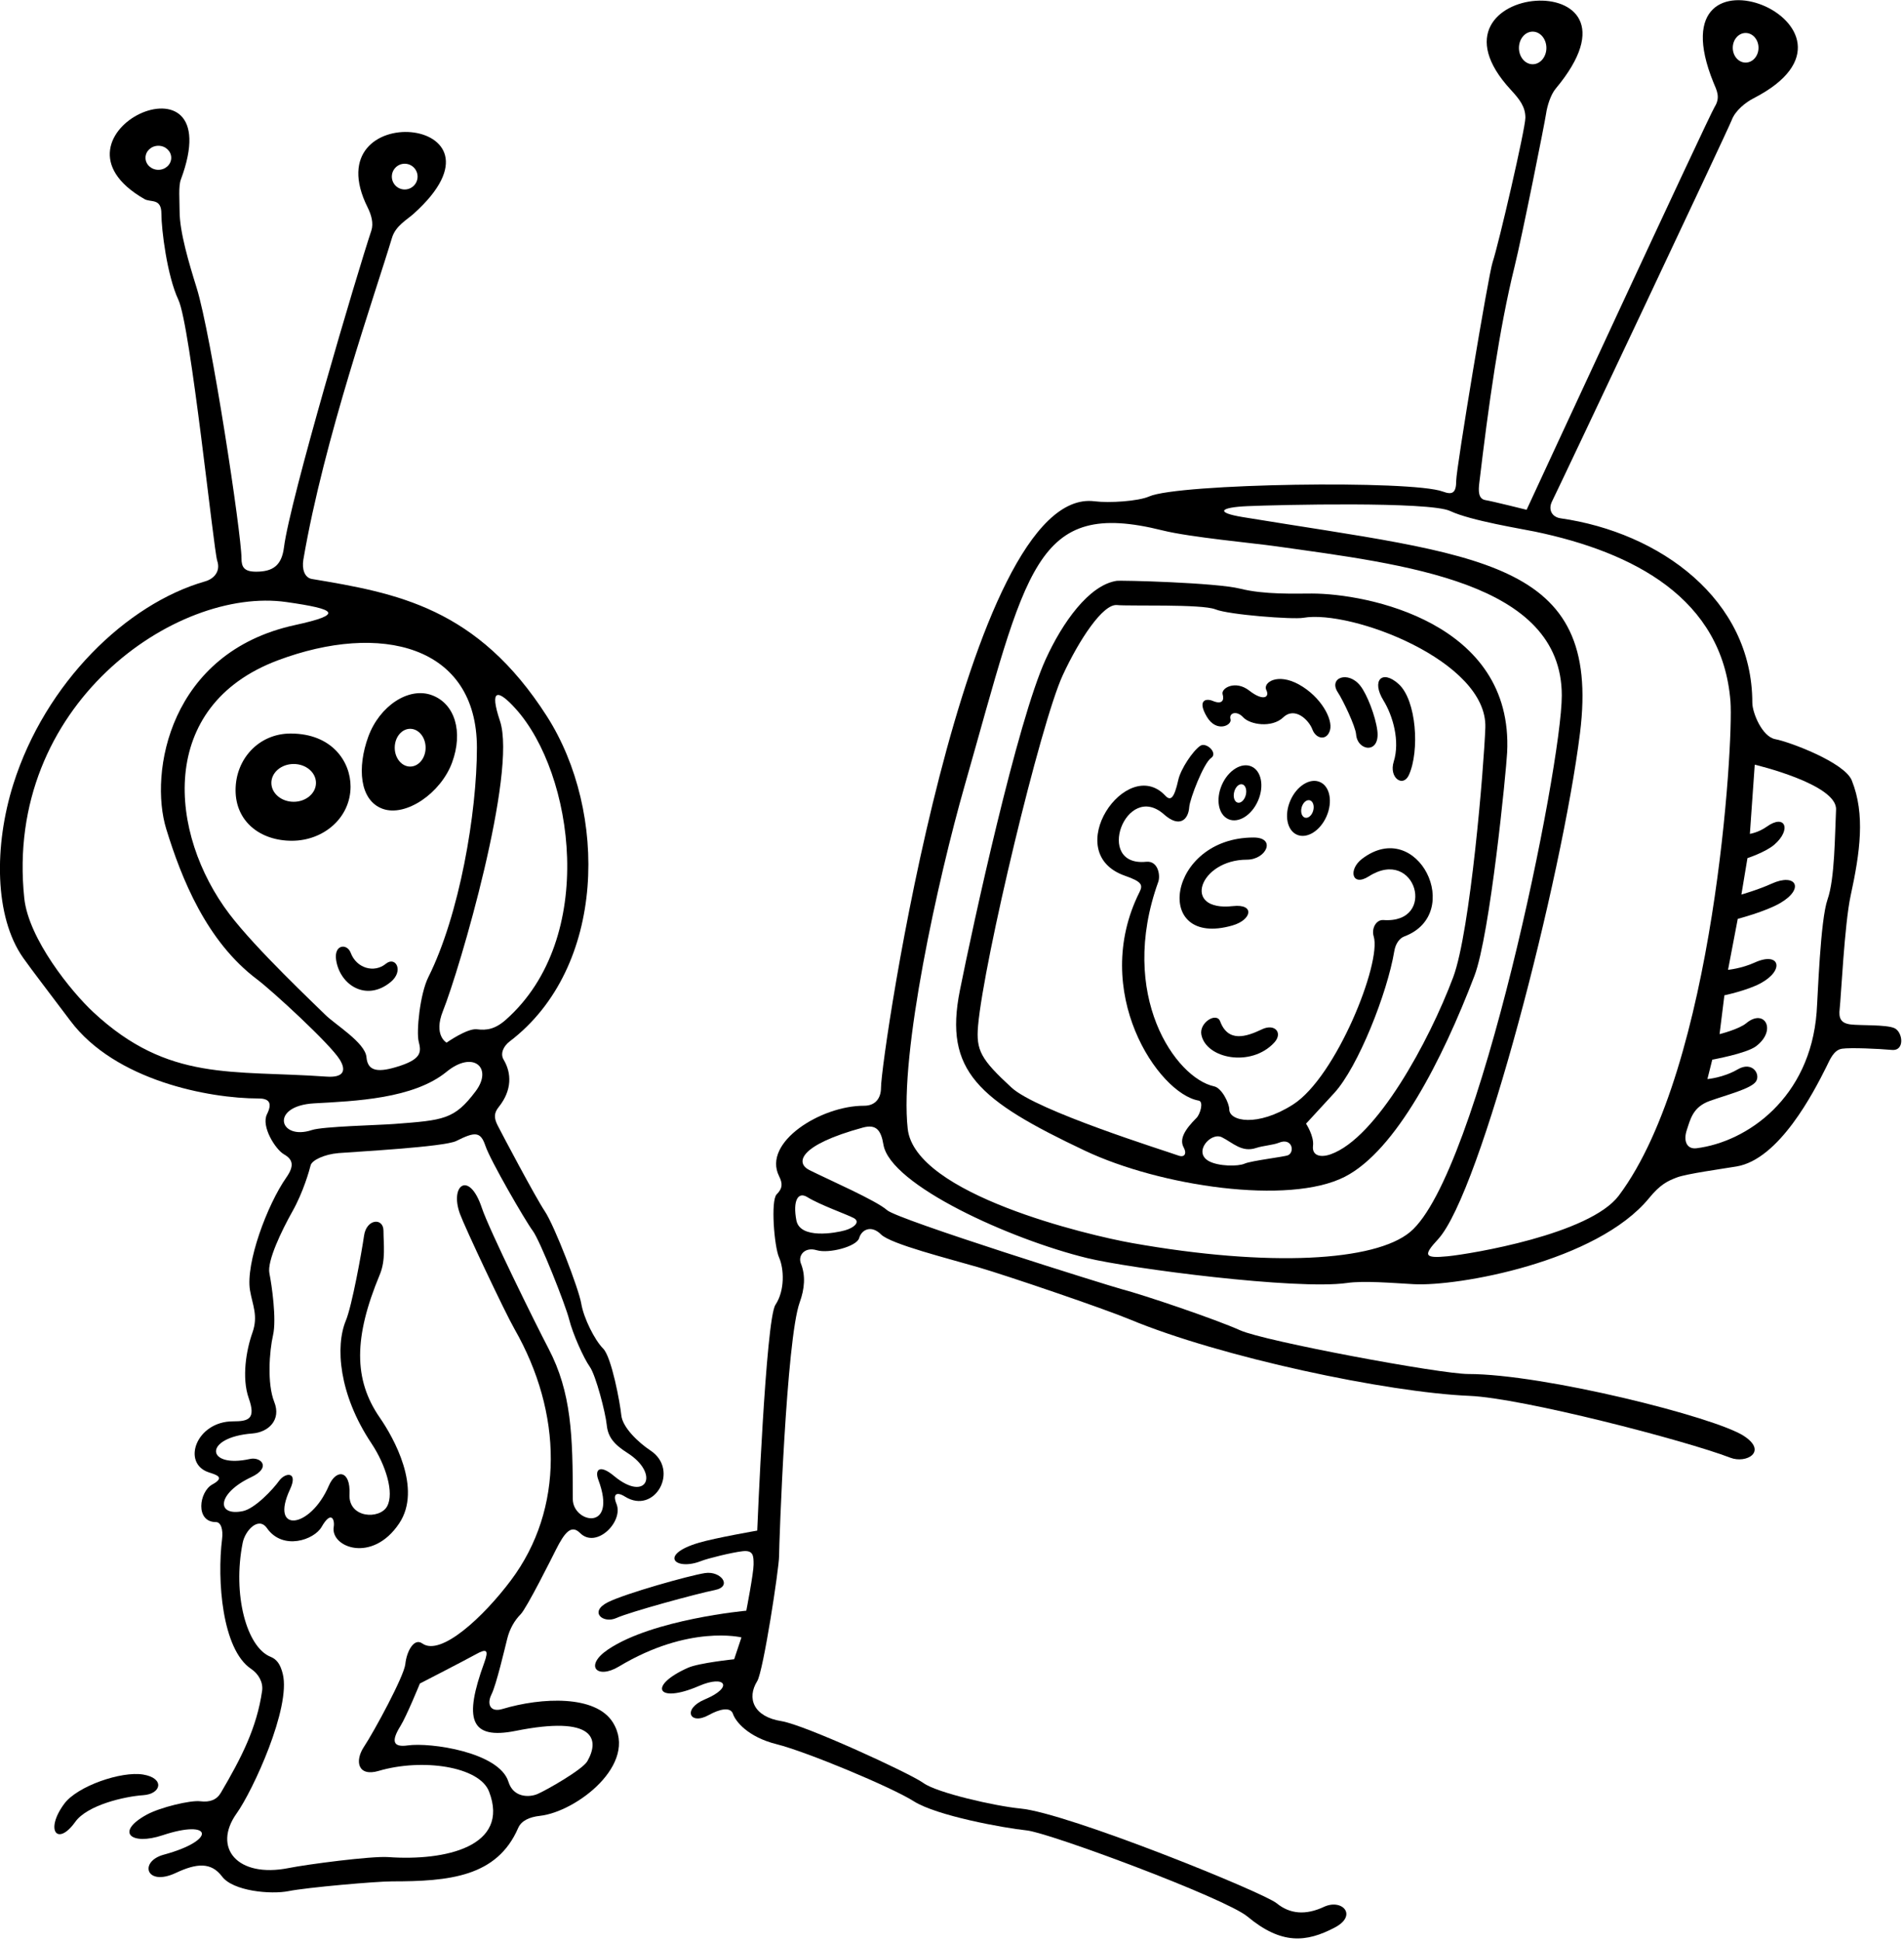 <?xml version="1.0" encoding="UTF-8"?>
<svg xmlns="http://www.w3.org/2000/svg" xmlns:xlink="http://www.w3.org/1999/xlink" width="523pt" height="533pt" viewBox="0 0 523 533" version="1.1">
<g id="surface1">
<path style=" stroke:none;fill-rule:nonzero;fill:rgb(0%,0%,0%);fill-opacity:1;" d="M 138 469.332 C 134.664 470.332 133.664 468 135 465.332 C 136.336 462.668 138.664 452.668 139.336 450 C 140 447.332 141.336 445 143 443.332 C 144.664 441.668 151.664 427.664 152.664 425.664 C 155.148 420.703 156.965 418.629 159.336 421 C 163.777 425.445 171.336 417.891 169.336 413 C 168.27 410.402 169.262 409.496 171.664 411 C 179.863 416.113 186.777 403.691 178.664 398.336 C 175.316 396.121 171 392 170.664 388.664 C 170.336 385.336 168 372.664 165.664 370.336 C 163.336 368 160.336 362 159.664 358 C 159 354 152.336 336.664 149.664 332.664 C 147 328.664 137.664 311 136.664 309 C 135.664 307 135.664 305.664 137 304 C 140.672 299.41 140.551 294.699 138.336 291 C 137.336 289.336 138.301 287.293 140 286 C 166.629 265.73 166.961 222.883 150.238 196.727 C 131.121 166.828 108.984 162.887 85.668 159 C 83.668 158.664 82.883 156.297 83.332 153.664 C 88.996 120.512 103.09 80.586 107.664 65.336 C 108.664 62 111.73 60.406 113.664 58.664 C 143.785 31.57 85.848 26.699 101 57 C 102 59 102.664 61.336 102 63.336 C 98.098 75.039 79.617 137.395 78 150.336 C 77.371 155.355 74.891 157 70.332 157 C 67 157 66.332 155.664 66.332 153.336 C 66.332 146.641 58.059 92.008 54 79 C 51.969 72.484 49.332 63.734 49.332 58 C 49.332 55 48.988 51.152 49.668 49.332 C 63.734 11.668 8.934 37 39.668 54.664 C 41.402 55.664 44.332 54.336 44.332 58.664 C 44.332 63 45.879 75.676 49 82.336 C 52.355 89.488 58.668 151 59.668 154 C 60.668 157 58.668 159 56.332 159.664 C 34.77 165.828 12.453 187.504 3.668 215.336 C -1.676 232.254 -1.547 251.746 6.332 263 C 8.668 266.336 14.332 273.664 19.332 280.336 C 31.668 296.777 57.445 301.664 71 301.664 C 73.668 301.664 75 302.664 73.332 306 C 71.668 309.336 75.668 315.664 78 317 C 80.332 318.336 81 320 78.668 323.336 C 73.344 330.941 67.438 346.949 68.668 354.336 C 69.332 358.336 71 361.336 69.332 366 C 67.668 370.664 66.332 378.336 68.332 384 C 70.332 389.664 68.332 390.336 64 390.336 C 53.91 390.336 49.816 401.828 57.332 404.336 C 59.332 405 62 405.664 58.332 407.664 C 54.668 409.664 53.555 418 59.332 418 C 60.668 418 61.332 420 61 422.664 C 59.605 433.812 60.949 452.965 69 458.332 C 71 459.668 72.332 462 72 464.332 C 70.543 474.527 66.297 482.738 60.668 492.332 C 59.535 494.262 57.668 495 55 494.668 C 52.332 494.332 44 496.332 40.332 498.332 C 31.531 503.137 35.984 506.895 44.668 504 C 58.32 499.449 59.664 505.363 45 509.332 C 38.074 511.207 40.094 518.211 48.332 514.332 C 54 511.668 58 511.332 61 515.332 C 64 519.332 74.332 520.332 79.332 519.332 C 84.332 518.332 103.336 516.668 107.664 516.668 C 123.379 516.668 136.512 515.445 142.336 502 C 143.184 500.043 145.336 499 148.336 498.668 C 158.297 497.559 175.484 484.441 168.336 473 C 163.625 465.469 148.82 466.09 138 469.332 Z M 111.164 44.965 C 113.117 44.965 114.703 46.547 114.703 48.5 C 114.703 50.453 113.117 52.035 111.164 52.035 C 109.215 52.035 107.633 50.453 107.633 48.5 C 107.633 46.547 109.215 44.965 111.164 44.965 Z M 43.5 46.633 C 41.547 46.633 39.965 45.156 39.965 43.332 C 39.965 41.512 41.547 40.031 43.5 40.031 C 45.453 40.031 47.035 41.512 47.035 43.332 C 47.035 45.156 45.453 46.633 43.5 46.633 Z M 141.664 194.664 C 157.594 212.363 164.246 257.559 139 280 C 136 282.664 133.664 283 131 282.664 C 128.336 282.336 122.664 286.336 122.664 286.336 C 122.664 286.336 119 284.336 121.664 277.664 C 126.273 266.152 142.062 212.184 137.336 198 C 134.328 188.98 136.785 189.242 141.664 194.664 Z M 131 205.336 C 131 223.223 126.223 251.223 117.664 268.336 C 115.336 273 114.336 283.336 115 286 C 115.664 288.664 116 290.664 110 292.664 C 104 294.664 101 294.336 100.664 290.336 C 100.336 286.336 92 281.336 89.332 278.664 C 86.668 276 70.332 260.664 63 251 C 46.348 229.051 42.984 193.84 76.332 181.336 C 104.434 170.797 131 177.141 131 205.336 Z M 25.668 278 C 19.602 272.367 7.844 257.855 6.668 246.664 C 1.086 193.664 48.355 161.004 78.668 165.336 C 92.371 167.289 94.66 168.695 81 171.664 C 46.543 179.156 40.902 212.176 45.668 227.664 C 49.844 241.246 56.711 258.531 70.668 269 C 74.668 272 90.668 286.664 93.332 291 C 95.215 294.059 94.332 296 89.668 295.664 C 63.668 293.809 46.332 297.191 25.668 278 Z M 86.332 303 C 97.527 302.379 113.566 301.777 122.664 294.336 C 130 288.336 135.477 293.258 130.664 299.664 C 124.805 307.484 121.863 307.625 108.336 308.664 C 104 309 88.668 309.336 85.668 310.336 C 76.672 313.332 73.977 303.688 86.332 303 Z M 106.664 510 C 102 509.668 84.332 512 79.332 513 C 65.148 515.836 58.297 507.387 65 498 C 69.465 491.75 79.98 468.918 77.668 459.668 C 77 457 76 455.668 74.332 455 C 67.727 452.359 63.828 437.863 66.668 423.664 C 67.332 420.336 71 416.336 73.332 419.664 C 77.695 425.895 86.305 422.883 88.332 419.336 C 91 414.664 92 417.336 91.668 419.336 C 90.742 424.891 102.258 429.445 109.664 418.336 C 116.023 408.801 108.09 394.758 104.336 389.336 C 97.078 378.855 97.145 367.258 104.336 350 C 106 346 105.336 341.664 105.336 338 C 105.336 334.336 100.664 334.664 100 339.336 C 99.332 344 96.668 358.664 95 362.664 C 92.078 369.676 93.031 382.879 102 396.336 C 106 402.336 108.336 410 106.336 413.664 C 104.336 417.336 95.668 417 96 410.336 C 96.332 403.664 92.332 403.336 90.332 408 C 85.219 419.934 73.984 421.176 79.668 409 C 82 404 78.332 404.336 76.668 406.664 C 75 409 70 414.336 66.668 415 C 59.32 416.469 59.559 410.109 69 405.664 C 74.668 403 71.668 400 68.668 400.664 C 56.559 403.355 55.672 394.719 69.332 393.664 C 73.668 393.336 77.332 390 75.332 385 C 73.332 380 74 371 75 366.664 C 76 362.336 74.668 353 74 349.664 C 73.332 346.336 77.332 338 80.332 332.664 C 83.332 327.336 85 321.336 85.332 320 C 85.668 318.664 89 317 93 316.664 C 97.332 316.305 122 315 125.336 313.336 C 130.445 310.777 132 310.664 133.336 314.664 C 134.664 318.664 144.336 335.336 146.336 338 C 148.336 340.664 155.336 358.336 156.336 362.336 C 157.336 366.336 160.336 373 162 375.336 C 163.664 377.664 166.336 388 166.664 391.336 C 167 394.664 168.664 396.664 172.336 399 C 181.391 404.762 177.586 412.766 168.664 405.336 C 164.664 402 163.336 403.664 164.336 406.336 C 169.777 420.852 157.336 418.258 157.336 411.664 C 157.336 394.355 157 382.426 150.664 370.336 C 147 363.336 134.336 337.664 132.336 331.664 C 128.898 321.367 123.453 325.406 126.336 333.336 C 127.664 337 138.664 360.336 141.336 365 C 154.477 387.996 155.082 414.336 140.336 434 C 132.805 444.035 121.082 454.965 116 451.332 C 113.664 449.668 111.664 453.668 111.336 457 C 111 460.332 102.664 475.668 100 479.668 C 97.332 483.668 98.332 488 104 486.332 C 115.992 482.805 131.672 485.082 134.336 492 C 140.145 507.105 122.301 511.117 106.664 510 Z M 161.336 483.668 C 160 486 150 491.668 147.664 492.668 C 145.336 493.668 141 493.668 139.664 489.332 C 137.16 481.184 118.203 478.445 112 479.332 C 107.961 479.91 107.375 478.199 110 474 C 111.664 471.332 115.336 462.332 115.336 462.332 C 115.336 462.332 127.664 456 130.664 454.332 C 133.664 452.668 134.336 453 133 456.668 C 127.434 471.973 128.938 477.879 141.664 475.332 C 163.152 471.035 164.848 477.52 161.336 483.668 "/>
<path style=" stroke:none;fill-rule:nonzero;fill:rgb(0%,0%,0%);fill-opacity:1;" d="M 92.332 263.664 C 93.402 270.617 100.711 275.16 107.336 269.664 C 111.008 266.621 108.652 262.488 106 264.664 C 102.781 267.309 97.934 265.93 96.332 261.664 C 95.332 259 91.668 259.336 92.332 263.664 "/>
<path style=" stroke:none;fill-rule:nonzero;fill:rgb(0%,0%,0%);fill-opacity:1;" d="M 64.707 217 C 64.707 225.59 71.445 230.891 80.168 230.891 C 88.887 230.891 96.293 224.59 96.293 216 C 96.293 209.188 91.223 201.445 79.832 201.445 C 71.113 201.445 64.707 208.41 64.707 217 Z M 80.668 209.812 C 84.051 209.812 86.793 212.137 86.793 215 C 86.793 217.863 84.051 220.188 80.668 220.188 C 77.281 220.188 74.539 217.863 74.539 215 C 74.539 212.137 77.281 209.812 80.668 209.812 "/>
<path style=" stroke:none;fill-rule:nonzero;fill:rgb(0%,0%,0%);fill-opacity:1;" d="M 105.082 222.109 C 111.438 224.441 121.098 217.828 124.188 209.395 C 127.277 200.961 124.969 193.234 118.613 190.906 C 112.258 188.574 104.266 193.855 101.172 202.289 C 98.082 210.723 98.727 219.781 105.082 222.109 Z M 112.664 200.148 C 115.012 200.148 116.91 202.469 116.91 205.336 C 116.91 208.195 115.012 210.52 112.664 210.52 C 110.324 210.52 108.426 208.195 108.426 205.336 C 108.426 202.469 110.324 200.148 112.664 200.148 "/>
<path style=" stroke:none;fill-rule:nonzero;fill:rgb(0%,0%,0%);fill-opacity:1;" d="M 39.332 487.332 C 33.332 486.332 21.246 490.508 17.668 495.332 C 12.238 502.648 15.777 507.18 20.668 500.332 C 24 495.668 34.332 493.332 39.332 493 C 44.332 492.668 45.332 488.332 39.332 487.332 "/>
<path style=" stroke:none;fill-rule:nonzero;fill:rgb(0%,0%,0%);fill-opacity:1;" d="M 169.336 444.332 C 173 442.668 191.336 437.668 196.336 436.668 C 201.336 435.668 198 431.336 193.664 432 C 189.336 432.664 171.809 437.598 167 440 C 161.664 442.668 165.664 446 169.336 444.332 "/>
<path style=" stroke:none;fill-rule:nonzero;fill:rgb(0%,0%,0%);fill-opacity:1;" d="M 520.336 282.336 C 518 281.336 511 281.664 508.336 281.336 C 505.664 281 505 279.664 505.336 277 C 505.664 274.336 506.664 253.664 508.336 246 C 510.938 234.016 512.395 223.652 508.664 214.336 C 506.664 209.336 491.336 203.664 487.664 203 C 484 202.336 481.336 195.664 481.336 193 C 481.336 164.555 455.891 146.223 428.664 142.336 C 426.336 142 425.168 139.996 426.336 137.664 C 428.336 133.664 474.664 35.668 475.664 33 C 476.664 30.332 479.508 28.109 481.664 27 C 520.223 7.223 453.336 -20 470.664 22.668 C 471.508 24.738 472.664 26.668 471 29.332 C 469.336 32 419.336 140 419.336 140 C 419.336 140 410 137.664 408 137.336 C 406 137 406.094 134.68 406.336 132.664 C 408.844 111.516 411.801 90.316 416 73.336 C 418.176 64.531 424.336 33.668 424.664 31.332 C 425 29 425.965 25.973 427.336 24.332 C 456.539 -10.633 387.48 -5.113 415 24.664 C 417.445 27.312 419 29.332 419 32.332 C 419 35.332 411.664 67 410 72 C 408.82 75.535 400 128.664 400 132 C 400 135.336 399 136 396.336 135 C 387.762 131.785 323.684 132.77 315.664 136.336 C 312.664 137.664 304.648 138.176 300.664 137.664 C 265.223 133.148 242 290.184 242 298.664 C 242 301.664 240.406 303.68 237.336 303.664 C 225.531 303.621 209.355 313.711 214 323 C 215 325 215 326.336 213.336 328 C 211.664 329.664 212.664 342.336 214 345.336 C 215.336 348.336 215.664 354.336 213 358.336 C 210.336 362.336 208 420.336 208 420.336 C 208 420.336 196.656 422.297 192 423.664 C 180.664 427 185.52 431.523 192.664 428.664 C 194.336 428 201 426.336 204 426 C 207 425.664 207 427.336 207 429.664 C 207 432 205 442.332 205 442.332 C 205 442.332 179.336 444.668 167 453 C 160.398 457.461 163.969 461.293 170 457.668 C 189.234 446.102 203.664 449.668 203.664 449.668 L 201.664 455.668 C 201.664 455.668 192 456.668 189 458 C 177.828 462.965 180.422 468.008 192 463 C 199.355 459.82 201.555 463.379 193.664 466.668 C 187.324 469.309 189.453 473.895 194.664 471 C 197.664 469.332 200.664 468.668 201.336 470.668 C 202 472.668 205.336 477 213.336 479 C 221.336 481 244.664 490.668 251 494.668 C 257.336 498.668 275.664 502 282 502.668 C 288.336 503.332 336.664 521.332 342.664 526.332 C 351.969 534.086 358.809 533.469 366.664 529.332 C 373 526 368.664 521.332 363.664 523.668 C 358.664 526 354.336 525.668 350.664 522.668 C 347 519.668 293.309 497.902 280.336 496.668 C 273.336 496 257.336 492.332 253.664 489.668 C 250 487 221 473.668 214.664 472.668 C 206.918 471.441 205.082 466.336 208 461.668 C 209.664 459 214 430.664 214 427.336 C 214 424 215.977 367.816 219.664 357.664 C 221 354 221.336 350.336 220 347 C 219.125 344.812 221 342.336 224.336 343.336 C 227.664 344.336 235.336 342.336 236 340 C 236.664 337.664 239.336 336.336 242 339 C 244.664 341.664 260.664 345.664 268.664 348 C 276.664 350.336 303.156 359.348 310.336 362.336 C 335.312 372.723 381.02 382.391 403.664 383.336 C 418.078 383.934 462.883 395.543 475.336 400.336 C 479.664 402 485.664 398.664 479 394.336 C 470.965 389.109 423.922 377.336 403.336 377.336 C 395.664 377.336 347.336 368.336 340.664 365.336 C 334 362.336 314.336 355.664 308 354 C 304.762 353.148 246.664 335 243.664 332.336 C 240.664 329.664 227.664 324 222.336 321.336 C 218.359 319.348 219.527 314.434 237 309.664 C 240.664 308.664 242 310.336 242.664 314.336 C 244.516 325.43 277.527 340.352 298.629 345.496 C 310.258 348.336 356.141 354.312 370 352.336 C 374.664 351.664 382.336 352.336 388.336 352.664 C 400.363 353.336 438.637 346.555 453 329 C 456 325.336 458 324.336 460.664 323.336 C 463.336 322.336 473 321 477 320.336 C 488.758 318.371 498.242 299.848 501.664 293 C 502.664 291 503.664 288.336 506 288 C 508.336 287.664 516 288 519.664 288.336 C 523.336 288.664 522.664 283.336 520.336 282.336 Z M 479.5 9.059 C 481.453 9.059 483.035 10.879 483.035 13.125 C 483.035 15.371 481.453 17.191 479.5 17.191 C 477.547 17.191 475.965 15.371 475.965 13.125 C 475.965 10.879 477.547 9.059 479.5 9.059 Z M 417.23 13.168 C 417.23 10.691 418.918 8.688 421 8.688 C 423.082 8.688 424.77 10.691 424.77 13.168 C 424.77 15.641 423.082 17.645 421 17.645 C 418.918 17.645 417.23 15.641 417.23 13.168 Z M 221.75 328.75 C 225.23 330.906 232.625 333.5 234.5 334.5 C 236.375 335.5 234.75 337.125 232.125 337.875 C 229.5 338.625 219.75 340.375 218.75 335.125 C 217.75 329.875 219.125 327.125 221.75 328.75 Z M 387.336 338.336 C 377.684 346.375 348.77 348.082 310.934 341.363 C 299.141 339.27 251.34 328.051 249.336 310 C 247.047 289.398 257.621 241.488 265 215.664 C 282.035 156.035 284.074 136.852 319.336 145.664 C 326.801 147.531 344.391 149.16 350.336 150 C 385.777 155 429 159.777 429 191 C 429 210.52 406.223 322.594 387.336 338.336 Z M 444.664 328.336 C 436.684 338.977 404.094 344.355 397.664 345 C 391 345.664 391 344.664 395 340.336 C 406.84 327.508 429.051 240.938 434 201.336 C 440 153.336 406.246 152.664 341.336 142 C 333.785 140.762 335 139.336 342.664 139 C 351.02 138.637 392.664 137.664 398.336 140.336 C 404 143 418.078 145.246 421.664 146 C 448.734 151.664 473.152 164.336 475.336 192.664 C 476.184 203.719 471.039 293.172 444.664 328.336 Z M 502 247 C 500 252.664 499.336 273.664 499 278 C 497.191 301.52 479.922 313.594 466 315.336 C 463.336 315.664 462.336 313.336 463.336 310.336 C 464.336 307.336 465 304 469.664 302.336 C 474.336 300.664 481 299 482.336 297 C 483.664 295 481.336 291.336 477.336 293.664 C 473.336 296 469 296.336 469 296.336 L 470.336 291 C 470.336 291 479.664 289.336 482.336 287.336 C 488.188 282.941 484.719 276.789 479.664 281 C 477.664 282.664 472.336 284 472.336 284 L 473.664 273.336 C 473.664 273.336 480 272 483.664 270 C 490.352 266.352 488.82 261.234 482 264.336 C 478.336 266 474.664 266.336 474.664 266.336 L 477.336 252.336 C 477.336 252.336 485 250.336 489 248 C 495.824 244.02 493.32 239.641 486.664 242.664 C 483 244.336 478.336 245.664 478.336 245.664 L 480 235.664 C 480 235.664 485 234 487.336 232 C 492.195 227.832 490.379 223.395 485.336 227 C 483 228.664 480.664 229 480.664 229 L 482 210 C 482 210 504.664 215.336 504.336 222.336 C 504 229.336 504 241.336 502 247 "/>
<path style=" stroke:none;fill-rule:nonzero;fill:rgb(0%,0%,0%);fill-opacity:1;" d="M 360.336 163 C 355.664 163 347.336 163.336 340.664 161.664 C 334 160 307.902 159.324 306.695 159.516 C 299.098 160.711 291.855 170.957 287.27 180.973 C 279.375 198.211 267.203 254.309 263.664 272 C 259.23 294.18 268.77 302.152 298 316 C 318.598 325.758 354.012 331.047 369.406 323.164 C 383.465 315.965 396.184 291.07 405 268 C 409.309 256.727 413.727 211.809 413.988 206.648 C 415.797 170.859 375.434 163 360.336 163 Z M 353.812 317.25 C 352.875 317.688 343.688 318.75 341.875 319.562 C 340.062 320.375 334.688 320.312 332.062 318.875 C 327.598 316.43 332.613 310.809 335.625 312.312 C 338.699 313.848 341.094 316.574 345.062 315.25 C 346.938 314.625 349.734 314.461 351.312 313.812 C 354.926 312.336 355.734 316.352 353.812 317.25 Z M 399.16 268.395 C 392.523 286.035 378.105 312.551 365.5 317 C 362.664 318 360.336 317.336 360.664 314.664 C 361 312 358.75 308.586 358.75 308.586 C 358.75 308.586 364.664 302.164 366.5 300.164 C 373.039 293.031 381.07 272.746 383 261.164 C 383.336 259.164 384.414 257.664 385.75 257.164 C 402.414 250.918 389.461 224.227 374.164 235.836 C 370.262 238.797 371.32 243.645 376 240.664 C 389 232.395 394.859 253.719 380 252.664 C 377.996 252.523 376.664 255 377.336 257.164 C 379.551 264.367 367.008 295.801 355.164 303.336 C 345.336 309.59 337.664 307.91 337.664 304.664 C 337.664 303 335.617 298.785 333.5 298.336 C 322.953 296.086 306.934 273.336 318.164 242.164 C 318.773 240.477 318.164 236.336 314.836 236.664 C 300.488 238.102 309.262 214.344 319.75 223.664 C 323.996 227.441 326.422 225.113 326.664 221.664 C 326.836 219.336 330.664 209.5 332.664 208.164 C 334.664 206.836 331.336 203.664 329.664 204.836 C 327.617 206.266 324.336 211.164 323.664 214.164 C 322.504 219.395 321.5 220.016 320.086 218.5 C 309.48 207.172 290.93 234.18 309 240.5 C 313.66 242.129 314 243 313 245 C 299.344 272.312 318.121 300.305 329.25 302.25 C 330.719 302.508 329.664 306 328.664 307 C 325.477 310.191 323.855 312.809 325.164 315.164 C 326 316.664 325.5 318 323.664 317.336 C 320.121 316.047 284.766 305.066 277.836 298.664 C 269.438 290.918 268.062 288.473 268.664 281.664 C 270.266 263.664 285.844 198.578 291.91 185.449 C 296.352 175.844 302.93 165.758 306.836 166.164 C 310 166.5 330.164 165.836 333.836 167.336 C 337.5 168.836 355.164 170.164 358 169.664 C 371.102 167.355 408.652 181.543 408 199.836 C 407.629 210.27 403.898 255.805 399.16 268.395 "/>
<path style=" stroke:none;fill-rule:nonzero;fill:rgb(0%,0%,0%);fill-opacity:1;" d="M 356.836 188 C 350.836 184.664 346.836 187.5 347.836 189.5 C 348.836 191.5 347 192.664 343.164 189.664 C 339.336 186.664 335.336 189 335.836 190.664 C 336.336 192.336 335.672 193.543 333.164 192.5 C 331.164 191.664 328.836 192.336 331.5 196.836 C 334.164 201.336 338.5 199.164 338 197.5 C 337.5 195.836 339.664 195 341.5 197 C 343.336 199 349.336 200 352.5 197 C 355.664 194 359.5 197.664 360.5 200.336 C 361.5 203 364.5 203.5 365.336 200.5 C 366.164 197.5 362.836 191.336 356.836 188 "/>
<path style=" stroke:none;fill-rule:nonzero;fill:rgb(0%,0%,0%);fill-opacity:1;" d="M 373.664 188.336 C 370.324 184.078 364.805 186.121 367.5 190.164 C 368.91 192.285 372.336 199.5 372.5 201.664 C 372.859 206.332 379.145 207.148 378.336 200.664 C 377.836 196.664 375.5 190.664 373.664 188.336 "/>
<path style=" stroke:none;fill-rule:nonzero;fill:rgb(0%,0%,0%);fill-opacity:1;" d="M 380 192.336 C 382.621 196.598 384.598 203.516 382.836 209.164 C 381.449 213.598 385.395 216.363 387 212.836 C 389.969 206.301 389.125 192.297 384.164 187.836 C 379.609 183.73 376.656 186.898 380 192.336 "/>
<path style=" stroke:none;fill-rule:nonzero;fill:rgb(0%,0%,0%);fill-opacity:1;" d="M 345.562 219.891 C 347.305 215.895 346.488 211.684 343.746 210.488 C 341 209.293 337.363 211.566 335.621 215.562 C 333.883 219.562 334.695 223.773 337.441 224.969 C 340.188 226.16 343.824 223.891 345.562 219.891 Z M 339.008 217.508 C 339.352 216.117 340.352 215.172 341.234 215.395 C 342.117 215.613 342.555 216.918 342.207 218.309 C 341.859 219.695 340.859 220.645 339.977 220.422 C 339.094 220.203 338.656 218.898 339.008 217.508 "/>
<path style=" stroke:none;fill-rule:nonzero;fill:rgb(0%,0%,0%);fill-opacity:1;" d="M 362.566 214.762 C 359.824 213.566 356.188 215.84 354.445 219.836 C 352.703 223.836 353.52 228.047 356.266 229.238 C 359.012 230.434 362.648 228.16 364.387 224.164 C 366.129 220.164 365.312 215.953 362.566 214.762 Z M 360.723 222.594 C 360.367 223.914 359.363 224.793 358.484 224.555 C 357.605 224.32 357.18 223.059 357.535 221.738 C 357.891 220.418 358.891 219.539 359.77 219.777 C 360.652 220.016 361.078 221.273 360.723 222.594 "/>
<path style=" stroke:none;fill-rule:nonzero;fill:rgb(0%,0%,0%);fill-opacity:1;" d="M 338.5 254.164 C 343.871 252.633 344.773 248.156 338.664 248.836 C 324.375 250.422 329.473 236.086 342.5 236.086 C 347.836 236.086 350.664 230 344.336 230 C 320.609 230 316.363 260.492 338.5 254.164 "/>
<path style=" stroke:none;fill-rule:nonzero;fill:rgb(0%,0%,0%);fill-opacity:1;" d="M 346.664 282.664 C 342.27 284.762 337.355 286.336 335.164 280.5 C 334.164 277.836 329.336 280.836 330 284.164 C 331.32 290.777 343.68 293.168 350 286.336 C 352.492 283.641 350.164 281 346.664 282.664 "/>
</g>
</svg>
